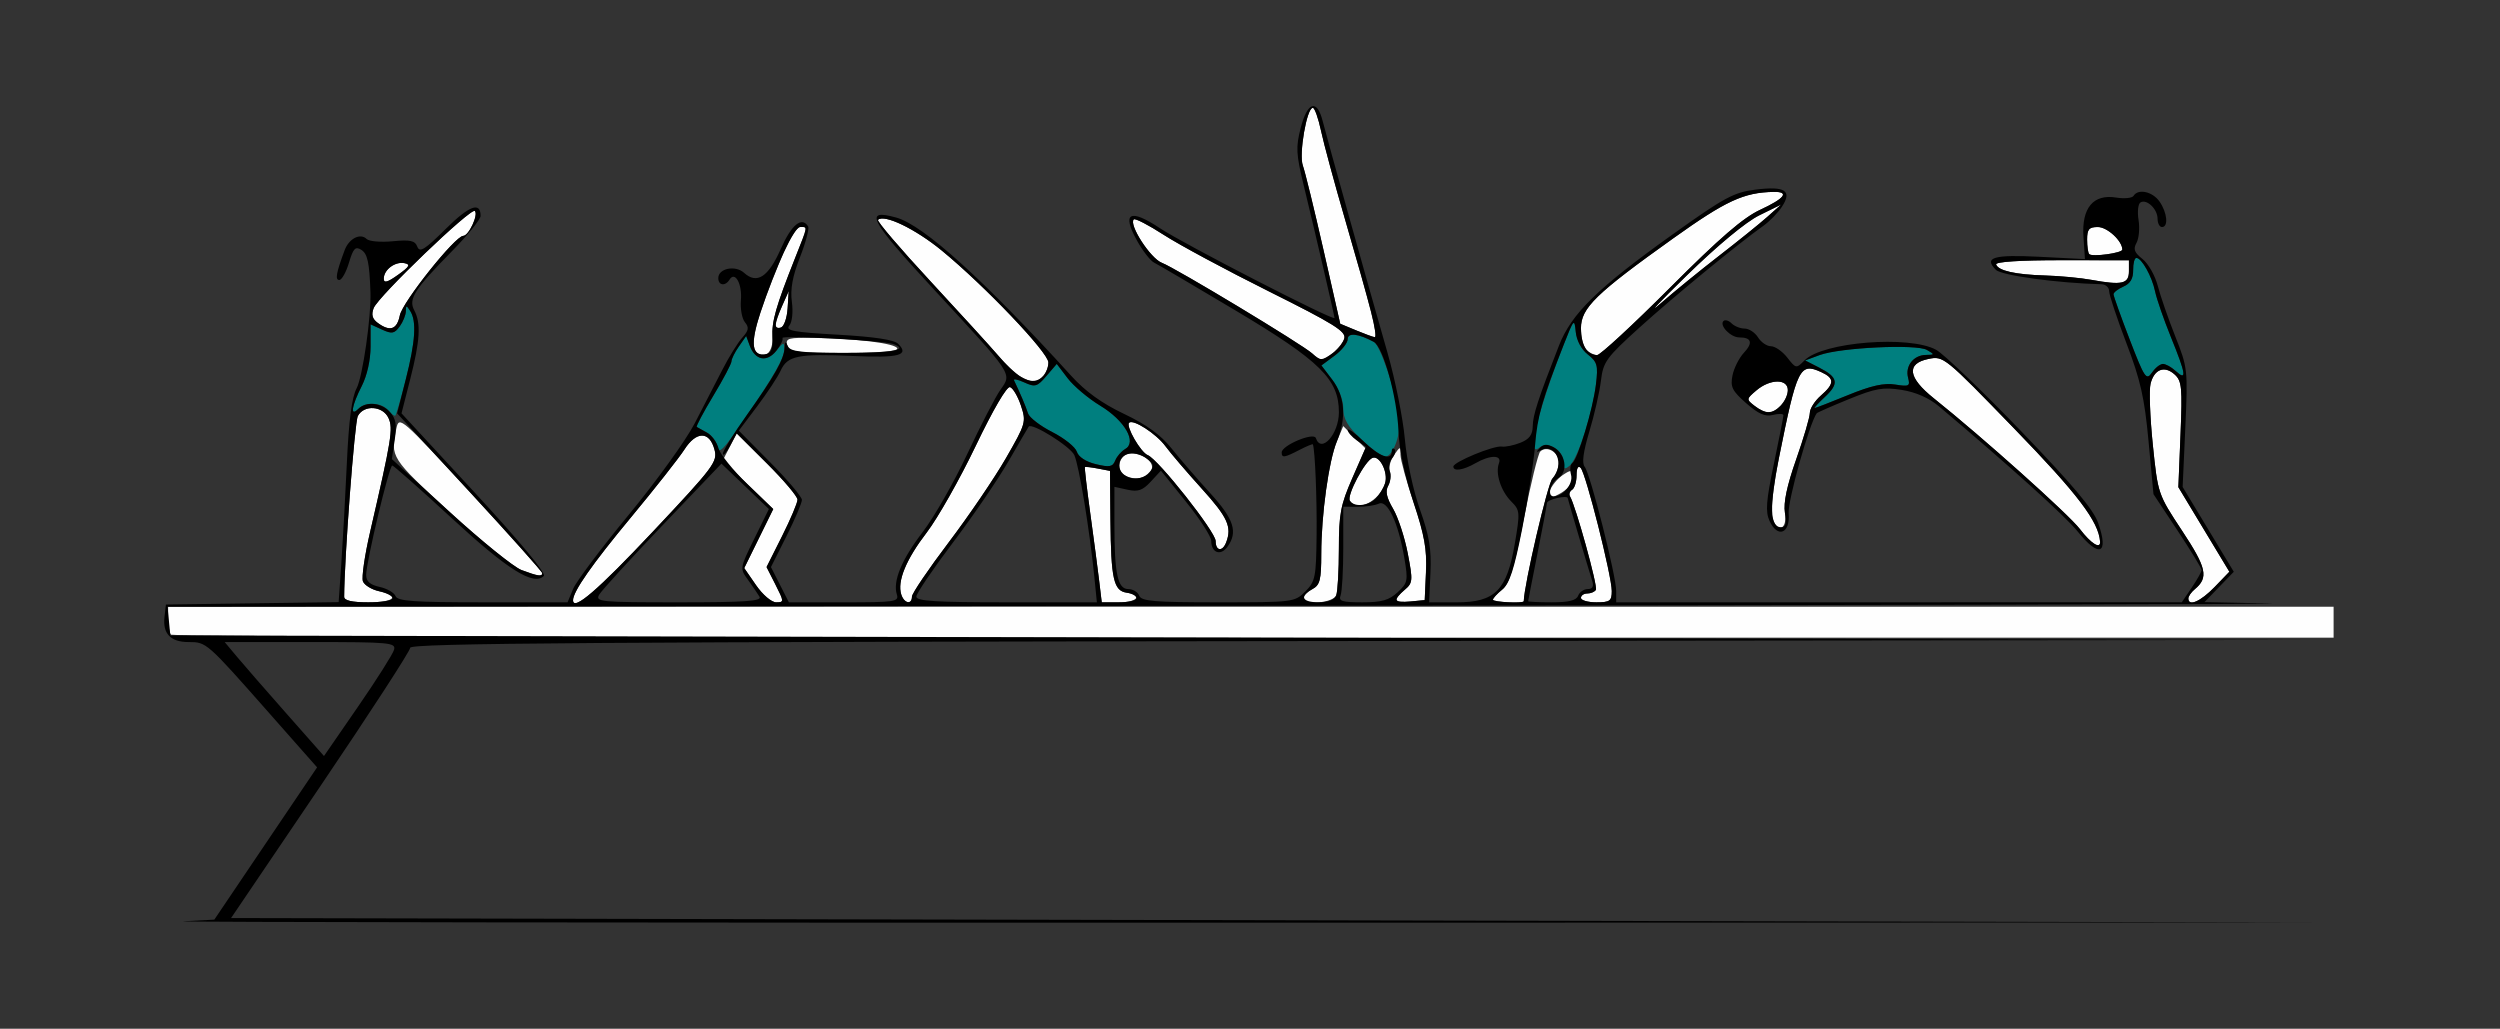 <?xml version="1.0" encoding="UTF-8" standalone="no"?>
<!-- Created with Inkscape (http://www.inkscape.org/) -->

<svg
   xmlns:dc="http://purl.org/dc/elements/1.1/"
   xmlns:cc="http://creativecommons.org/ns#"
   xmlns:rdf="http://www.w3.org/1999/02/22-rdf-syntax-ns#"
   xmlns:svg="http://www.w3.org/2000/svg"
   xmlns="http://www.w3.org/2000/svg"
   xmlns:sodipodi="http://sodipodi.sourceforge.net/DTD/sodipodi-0.dtd"
   xmlns:inkscape="http://www.inkscape.org/namespaces/inkscape"
   id="svg3336"
   version="1.1"
   inkscape:version="0.91 r13725"
   width="530.841"
   height="218.438"
   viewBox="0 0 530.841 218.438"
   sodipodi:docname="bb720303.svg">
  <rect x="0" y="0" width="530.841" height="218.438" fill="#333333" stroke="none"/>
  <defs
     id="defs3340" />
  <sodipodi:namedview
     pagecolor="#ffffff"
     bordercolor="#666666"
     borderopacity="1"
     objecttolerance="10"
     gridtolerance="10"
     guidetolerance="10"
     inkscape:pageopacity="0"
     inkscape:pageshadow="2"
     inkscape:window-width="1404"
     inkscape:window-height="796"
     id="namedview3338"
     showgrid="false"
     inkscape:zoom="1.1773768"
     inkscape:cx="164.65517"
     inkscape:cy="168.93274"
     inkscape:window-x="0"
     inkscape:window-y="0"
     inkscape:window-maximized="0"
     inkscape:current-layer="svg3336" />
  <g
     id="g3346"
     transform="translate(-0.754,-3.356)">
    <path
       style="fill:#fefefe"
       d="m 37.072,138.125 c -0.343,-0.344 -0.623,-1.82 -0.623,-3.281 l 0,-2.656 229.907,0 229.907,0 0,3.281 0,3.281 -229.283,0 c -126.106,0 -229.564,-0.281 -229.907,-0.625 z m 36.762,-8.047 c 0.014,-7.906 2.222,-37.116 2.902,-38.391 1.304,-2.444 5.33,-2.167 6.518,0.449 1.007,2.216 0.631,4.535 -3.919,24.196 -1.144,4.944 -1.827,9.65 -1.518,10.458 0.309,0.808 1.852,1.754 3.429,2.101 4.603,1.014 3.307,2.358 -2.273,2.358 -3.49,0 -5.14,-0.376 -5.138,-1.172 z m 48.596,0.722 c 0,-1.853 4.068,-7.671 12.283,-17.569 5.117,-6.165 10.229,-12.655 11.361,-14.422 2.533,-3.955 5.343,-3.948 6.394,0.018 0.681,2.569 -0.102,3.612 -13.02,17.344 -11.807,12.552 -17.018,17.031 -17.018,14.629 z m 38.864,-3.185 -2.511,-3.635 3.081,-6.268 3.081,-6.268 -5.359,-5.166 -5.359,-5.166 1.478,-2.867 1.478,-2.867 6.455,6.425 c 3.55,3.534 6.455,6.975 6.455,7.646 0,0.671 -1.479,4.166 -3.286,7.767 l -3.286,6.546 1.904,3.743 c 1.839,3.616 1.844,3.743 0.142,3.743 -0.99,0 -2.86,-1.591 -4.272,-3.635 z m 30.829,1.973 c -0.891,-2.816 1.002,-7.421 5.411,-13.17 2.321,-3.026 6.996,-11.292 10.388,-18.369 3.708,-7.737 6.619,-12.72 7.3,-12.496 0.623,0.205 1.664,1.975 2.315,3.934 1.146,3.451 1.047,3.797 -3.19,11.166 -2.405,4.182 -7.879,12.234 -12.164,17.892 -4.285,5.658 -7.791,10.832 -7.791,11.497 0,1.796 -1.663,1.464 -2.269,-0.453 z m 42.038,-2.791 c -0.293,-2.449 -1.139,-8.868 -1.881,-14.264 -0.742,-5.396 -1.264,-9.894 -1.16,-9.995 0.104,-0.101 1.345,0.039 2.758,0.311 l 2.57,0.495 0.093,10.438 c 0.112,12.504 0.675,15.022 3.45,15.425 3.496,0.507 2.281,2.044 -1.617,2.044 l -3.681,0 -0.532,-4.453 z m 43.409,3.549 c 0,-0.497 0.841,-1.356 1.869,-1.908 1.592,-0.854 1.869,-1.963 1.869,-7.465 0,-8.292 1.592,-19.767 3.318,-23.91 l 1.347,-3.235 2.351,2.358 2.351,2.358 -2.814,6.432 c -2.446,5.59 -2.814,7.537 -2.814,14.87 0,4.641 -0.255,9.105 -0.567,9.921 -0.622,1.625 -6.909,2.152 -6.909,0.578 z m 19.626,0.411 c 0,-0.337 0.825,-1.313 1.833,-2.169 1.719,-1.459 1.759,-1.943 0.639,-7.75 -0.657,-3.406 -2.06,-7.666 -3.119,-9.465 -1.39,-2.364 -1.676,-3.719 -1.028,-4.88 0.493,-0.884 0.651,-2.249 0.351,-3.033 -0.3,-0.784 0.085,-2.329 0.856,-3.433 1.377,-1.972 1.402,-1.974 1.402,-0.1 0,1.049 1.275,5.678 2.833,10.287 2.231,6.598 2.777,9.674 2.57,14.473 l -0.263,6.094 -3.037,0.294 c -1.671,0.162 -3.037,0.018 -3.037,-0.318 z m 20.561,-0.059 c 0,-0.304 0.881,-1.268 1.957,-2.143 1.526,-1.239 2.54,-4.552 4.6,-15.03 1.453,-7.392 3.026,-13.825 3.494,-14.294 1.348,-1.353 3.968,0.153 3.968,2.281 0,1.064 -0.635,2.639 -1.41,3.498 -1.002,1.111 -5.985,22.489 -6.061,26.006 -0.011,0.514 -6.547,0.196 -6.547,-0.318 z m 18.692,-0.385 c 0,-0.516 0.606,-0.938 1.347,-0.938 0.741,0 1.562,-0.349 1.825,-0.776 0.443,-0.719 -4.32,-17.921 -5.487,-19.814 -0.286,-0.464 -0.092,-1.108 0.431,-1.432 0.522,-0.324 0.95,-1.703 0.95,-3.065 0,-1.542 0.328,-2.14 0.871,-1.585 1.098,1.123 6.606,22.924 6.606,26.148 0,2.116 -0.385,2.399 -3.271,2.399 -1.799,0 -3.271,-0.422 -3.271,-0.938 z m 128.972,0.115 c 0,-0.452 0.615,-1.334 1.366,-1.96 2.966,-2.469 2.525,-4.506 -2.685,-12.394 -5.139,-7.781 -5.148,-7.808 -6.228,-18.309 -0.595,-5.784 -0.81,-11.603 -0.478,-12.931 0.774,-3.092 2.953,-3.924 5.122,-1.956 1.516,1.376 1.65,2.752 1.24,12.732 l -0.459,11.189 5.416,8.98 5.416,8.98 -3.136,3.246 c -2.979,3.083 -5.573,4.211 -5.573,2.423 z m -353.925,-6.027 c -1.645,-0.615 -8.479,-6.138 -15.187,-12.273 C 83.732,100.627 83.602,100.422 84.924,94.295 c 0.575,-2.665 0.983,-2.311 15.777,13.731 8.353,9.057 15.187,16.722 15.187,17.033 0,0.78 -0.913,0.643 -4.393,-0.659 z m 147.383,-6.16 c 0,-1.938 -12.212,-17.391 -14.413,-18.239 -1.492,-0.574 -4.703,-6.139 -3.967,-6.877 0.849,-0.852 5.765,2.32 7.73,4.987 1.082,1.468 4.551,5.526 7.71,9.016 5.501,6.079 6.428,8.118 5.176,11.389 -0.782,2.045 -2.236,1.865 -2.236,-0.277 z m 183.523,-2.536 c -2.352,-3.093 -20.757,-19.568 -31.035,-27.779 -5.501,-4.395 -5.903,-7.375 -1.127,-8.355 3.195,-0.656 3.393,-0.495 18.224,14.801 13.505,13.927 17.906,19.724 18.214,23.988 0.123,1.707 -1.929,0.433 -4.277,-2.655 z m -65.37,-2.685 c -0.316,-1.262 0.339,-6.851 1.455,-12.422 3.832,-19.132 4.414,-20.317 8.956,-18.24 2.884,1.318 2.87,2.451 -0.06,5.006 -1.285,1.121 -2.336,2.772 -2.336,3.669 0,0.897 -1.303,5.335 -2.896,9.861 -1.968,5.593 -2.735,9.222 -2.395,11.325 0.606,3.745 -1.81,4.455 -2.724,0.801 z m -89.656,-3.344 c -0.7,-1.136 3.273,-8.602 4.851,-9.116 1.537,-0.501 3.327,3.188 2.624,5.409 -1.223,3.866 -5.937,6.204 -7.475,3.707 z m 42.41,-2.029 c 0.418,-1.135 1.668,-2.667 2.777,-3.406 1.85,-1.233 2.017,-1.181 2.017,0.622 0,1.231 -1.037,2.503 -2.777,3.406 -2.715,1.409 -2.76,1.395 -2.017,-0.622 z m -90.391,-3.475 c -1.805,-1.147 -0.93,-4.285 1.27,-4.551 1.023,-0.124 2.658,0.39 3.634,1.143 3.197,2.465 -1.382,5.648 -4.904,3.409 z M 373.309,89.531 c -1.78,-1.381 -1.773,-1.442 0.392,-3.281 2.908,-2.471 6.672,-2.508 6.672,-0.066 0,2.036 -2.341,4.754 -4.094,4.754 -0.636,0 -1.973,-0.633 -2.971,-1.407 z m -155.922,-6.245 c -0.975,-0.568 -3.077,-2.558 -4.673,-4.423 -1.596,-1.865 -8.103,-9.002 -14.46,-15.86 -6.357,-6.858 -11.338,-12.69 -11.069,-12.96 1.29,-1.294 7.943,1.912 13.572,6.54 9.186,7.551 22.607,21.642 22.607,23.735 0,1.979 -1.677,4.075 -3.224,4.03 -0.54,-0.016 -1.779,-0.493 -2.753,-1.061 z m 62.019,-4.859 c -2.044,-1.883 -29.014,-18.148 -31.938,-19.262 -2.429,-0.925 -7.082,-8.115 -5.972,-9.228 0.278,-0.278 3.146,1.203 6.374,3.292 3.228,2.089 13.276,7.491 22.329,12.005 13.734,6.848 16.385,8.496 16.005,9.953 -0.412,1.579 -3.595,4.501 -4.903,4.501 -0.289,0 -1.142,-0.567 -1.895,-1.26 z M 161.403,78.157 c -1.554,-1.558 -0.158,-6.939 5.133,-19.798 1.599,-3.887 3.36,-6.797 4.112,-6.797 1.656,0 1.733,-0.474 -1.079,6.619 -4.083,10.299 -4.975,13.425 -4.793,16.784 0.171,3.143 -1.678,4.892 -3.374,3.191 z m 6.493,-1.517 c -0.381,-1.449 0.296,-1.629 5.789,-1.539 9.195,0.15 17.247,1.176 17.596,2.242 0.194,0.591 -3.987,0.938 -11.323,0.938 -10.289,0 -11.68,-0.189 -12.062,-1.641 z M 337.57,77.625 c -0.617,-0.619 -1.121,-2.674 -1.121,-4.568 0,-4.3 3.121,-7.34 19.626,-19.118 11.168,-7.969 14.938,-9.713 21.262,-9.836 3.467,-0.067 2.399,1.377 -2.8,3.783 -3.635,1.683 -8.596,5.967 -19.181,16.567 C 347.502,72.316 340.54,78.75 339.884,78.75 c -0.656,0 -1.697,-0.506 -2.314,-1.125 z M 288.696,73.503 285.336,72.103 281.78,56.442 C 279.825,47.829 277.852,39.765 277.396,38.522 276.519,36.128 278.221,26.25 279.511,26.25 c 0.39,0 1.179,2.215 1.755,4.922 0.576,2.707 2.893,11.25 5.151,18.984 5.381,18.438 6.999,24.854 6.252,24.795 -0.337,-0.027 -2.124,-0.678 -3.972,-1.449 z M 80.972,71.931 c -1.168,-0.857 -1.417,-1.747 -0.88,-3.15 0.946,-2.47 20.695,-21.428 21.491,-20.63 0.795,0.797 -1.302,5.287 -2.47,5.287 -1.701,0 -12.893,14.037 -13.46,16.882 -0.6,3.011 -2.078,3.52 -4.681,1.611 z m 84.449,0.443 c 0,-0.499 0.631,-2.328 1.403,-4.062 l 1.403,-3.155 -0.235,3.678 c -0.129,2.023 -0.761,3.851 -1.403,4.063 -0.643,0.212 -1.168,-0.024 -1.168,-0.523 z M 358.879,61.877 c 6.541,-6.386 12.577,-11.394 15.421,-12.795 l 4.673,-2.302 -2.951,2.626 c -1.623,1.444 -6.224,5.157 -10.225,8.251 -4.001,3.094 -9.613,7.67 -12.47,10.169 -2.857,2.499 -0.359,-0.178 5.552,-5.949 z M 82.243,62.522 c 0,-1.887 2.385,-3.678 4.384,-3.292 1.355,0.262 1.098,0.731 -1.357,2.485 -2.269,1.621 -3.027,1.823 -3.027,0.807 z m 362.617,0.259 c -2.313,-0.422 -6.729,-0.84 -9.813,-0.93 -6.342,-0.184 -10,-1.006 -10.444,-2.346 -0.187,-0.564 5.128,-0.907 13.949,-0.899 l 14.252,0.012 0,2.331 c 0,2.685 -1.441,3.017 -7.944,1.831 z m -0.496,-5.466 c -0.241,-0.242 -0.439,-1.635 -0.439,-3.096 0,-2.192 0.399,-2.656 2.283,-2.656 2.002,0 5.193,2.946 5.193,4.794 0,0.735 -6.393,1.606 -7.038,0.959 z"
       id="path3354"
       inkscape:connector-curvature="0" />
    <path
       style="fill:#007f7f"
       d="m 233.447,101.92 c -2.126,-0.514 -3.69,-1.54 -4.041,-2.649 -0.315,-0.995 -2.664,-2.873 -5.22,-4.172 -2.556,-1.299 -4.872,-3.084 -5.147,-3.965 -0.427,-1.369 -1.696,-4.365 -2.971,-7.011 -0.191,-0.397 0.791,-0.201 2.183,0.435 2.298,1.05 2.731,0.923 4.711,-1.386 l 2.18,-2.543 2.315,3.045 c 1.274,1.675 4.392,4.301 6.931,5.835 5.216,3.154 7.85,7.759 5.267,9.209 -0.801,0.449 -1.744,1.543 -2.097,2.429 -0.536,1.347 -1.211,1.474 -4.11,0.773 z m 99.263,-0.522 c 0,-2.515 -3.34,-4.459 -5.117,-2.979 -2.766,2.303 -0.411,-7.576 5.248,-22.012 2.096,-5.346 2.22,-5.475 2.496,-2.601 0.177,1.841 1.181,3.727 2.566,4.819 2.023,1.597 2.215,2.299 1.728,6.351 -0.728,6.065 -3.89,15.855 -5.573,17.256 -1.103,0.918 -1.349,0.766 -1.349,-0.834 z M 153.1,98.283 c -0.163,-1.099 -1.138,-2.463 -2.166,-3.031 -1.028,-0.568 -2.031,-1.125 -2.228,-1.237 -0.198,-0.112 1.38,-3.091 3.505,-6.619 2.125,-3.528 3.864,-6.823 3.864,-7.322 0,-0.499 0.702,-1.912 1.56,-3.14 l 1.56,-2.234 0.754,2.046 c 1.148,3.113 3.612,3.604 5.618,1.119 1.538,-1.906 1.722,-1.948 1.708,-0.391 -0.018,1.979 -2.08,5.57 -9.034,15.73 -3.835,5.603 -4.905,6.661 -5.14,5.079 z m 136.735,-1.611 c -2.948,-2.785 -3.854,-4.342 -3.854,-6.625 0,-1.734 -0.973,-4.264 -2.322,-6.038 l -2.322,-3.053 2.789,-2.068 c 1.534,-1.138 2.789,-2.717 2.789,-3.51 0,-1.445 2.238,-1.213 5.549,0.575 1.326,0.716 4.42,9.749 5.381,15.71 0.561,3.482 -1.222,8.651 -2.984,8.651 -0.645,0 -2.907,-1.638 -5.027,-3.641 z M 83.196,90.491 c -1.414,-1.709 -4.812,-1.871 -6.374,-0.304 -1.783,1.788 -1.412,-0.628 0.748,-4.875 1.134,-2.23 1.869,-5.525 1.869,-8.38 l 0,-4.705 2.439,1.115 c 2.094,0.957 2.623,0.862 3.738,-0.668 0.715,-0.98 1.306,-2.44 1.314,-3.244 0.013,-1.286 0.123,-1.292 0.92,-0.055 1.393,2.162 1.113,6.5 -0.937,14.54 -1.029,4.037 -2.021,7.489 -2.203,7.673 -0.183,0.183 -0.864,-0.31 -1.514,-1.096 z M 388.252,87.635 c 3.056,-2.841 2.802,-4.167 -1.19,-6.204 l -3.014,-1.538 3.069,-1.137 c 4.32,-1.601 20.589,-2.379 22.8,-1.091 1.68,0.979 1.67,1.029 -0.224,1.057 -2.626,0.038 -4.435,2.342 -3.787,4.824 0.473,1.816 0.231,1.946 -2.727,1.465 -2.349,-0.382 -5.111,0.234 -9.989,2.227 -3.708,1.516 -6.908,2.757 -7.112,2.759 -0.204,0.002 0.775,-1.061 2.174,-2.362 z m 64.708,-12.195 c -1.885,-4.897 -3.428,-9.219 -3.428,-9.606 0,-0.386 0.946,-1.118 2.103,-1.627 1.465,-0.645 2.092,-1.708 2.066,-3.504 -0.02,-1.418 0.285,-2.578 0.679,-2.578 1.123,0 3.319,3.927 3.98,7.117 0.33,1.594 1.844,5.962 3.363,9.707 3.203,7.895 3.419,9.376 1.053,7.228 -2.241,-2.035 -3.509,-1.958 -5.091,0.308 -1.199,1.718 -1.559,1.181 -4.726,-7.044 z"
       id="path3350"
       inkscape:connector-curvature="0" />
    <path
       style="fill:#000000"
       d="M 39.72,198.971 46.262,198.627 57.172,182.46 68.082,166.294 57.789,154.631 C 44.62,139.709 44.595,139.688 40.808,139.688 c -3.834,0 -5.535,-1.769 -5.128,-5.334 l 0.301,-2.635 18.339,-0.254 18.339,-0.254 0.568,-8.184 c 0.313,-4.501 0.841,-14.09 1.174,-21.309 0.424,-9.192 1.049,-13.968 2.087,-15.938 1.268,-2.407 3.114,-15.257 2.93,-20.391 -0.227,-6.323 -0.627,-8.158 -1.955,-8.99 -1.249,-0.782 -1.698,-0.311 -2.608,2.733 -0.604,2.023 -1.531,3.679 -2.059,3.679 -0.929,0 -0.653,-1.529 1.146,-6.352 0.921,-2.469 3.34,-3.687 4.67,-2.352 0.504,0.506 2.992,0.72 5.529,0.475 3.748,-0.361 4.727,-0.145 5.224,1.156 0.503,1.316 1.571,0.649 5.998,-3.745 5.023,-4.986 7.44,-5.891 7.44,-2.784 0,0.708 -2.729,4.066 -6.065,7.462 -8.022,8.166 -9.302,10.174 -8.02,12.577 1.454,2.725 1.24,6.389 -0.854,14.599 l -1.855,7.275 15.547,16.828 c 9.591,10.382 15.214,17.162 14.677,17.7 -2.155,2.162 -7.665,-1.289 -19.505,-12.216 -6.682,-6.167 -12.39,-11.221 -12.683,-11.231 -0.644,-0.022 -5.541,20.506 -5.541,23.227 0,1.379 0.807,2.096 2.867,2.55 1.577,0.347 3.094,1.225 3.371,1.95 0.409,1.069 3.904,1.318 18.515,1.318 l 18.011,0 1.175,-2.846 c 0.646,-1.566 5.949,-8.632 11.784,-15.703 5.835,-7.071 12.143,-15.81 14.019,-19.419 1.876,-3.609 4.535,-8.761 5.91,-11.449 1.375,-2.688 3.268,-5.738 4.207,-6.779 1.37,-1.519 1.483,-2.165 0.568,-3.27 -0.627,-0.757 -1.011,-2.865 -0.855,-4.684 0.297,-3.458 -1.254,-6.259 -2.419,-4.369 -0.899,1.46 -2.387,1.258 -2.387,-0.324 0,-2.065 3.62,-2.805 5.475,-1.121 2.738,2.486 5.159,0.905 7.802,-5.094 2.266,-5.142 4.459,-6.938 5.805,-4.753 0.276,0.448 -0.503,3.384 -1.73,6.525 -1.597,4.087 -2.088,6.787 -1.726,9.49 0.292,2.187 0.061,4.315 -0.549,5.053 -0.875,1.058 0.895,1.385 10.392,1.922 7.675,0.434 11.868,1.068 12.726,1.926 2.437,2.437 0.24,3.031 -9.58,2.593 -11.674,-0.521 -13.93,-0.066 -15.366,3.096 -0.6,1.32 -2.844,4.731 -4.988,7.579 l -3.897,5.178 6.697,6.763 c 3.683,3.719 6.697,7.291 6.697,7.936 0,0.645 -1.479,4.119 -3.286,7.72 l -3.286,6.546 1.904,3.743 1.903,3.743 11.726,0 c 10.8,0 11.685,-0.131 11.2,-1.662 -0.897,-2.834 1.011,-7.434 5.524,-13.317 2.383,-3.106 6.63,-10.552 9.437,-16.546 2.808,-5.994 5.976,-12.125 7.041,-13.625 2.472,-3.483 2.818,-2.962 -14.115,-21.259 -13.767,-14.876 -14.997,-17.224 -8.009,-15.288 5.775,1.599 18.628,13.228 37.153,33.61 3.024,3.327 6.509,5.838 11.215,8.078 4.808,2.289 7.791,4.458 10.085,7.333 1.792,2.245 5.472,6.504 8.178,9.465 5.092,5.571 5.963,8.297 3.66,11.457 -1.433,1.965 -3.413,1.224 -3.413,-1.278 0,-0.92 -2.405,-4.654 -5.344,-8.299 l -5.344,-6.626 -2.153,2.33 c -1.725,1.867 -2.706,2.208 -4.936,1.717 l -2.784,-0.613 0,7.926 c 0,10.561 0.69,13.785 2.95,13.785 0.98,0 2.024,0.633 2.32,1.406 0.45,1.175 3.201,1.406 16.751,1.406 15.969,0 16.247,-0.035 18.508,-2.302 2.123,-2.129 2.303,-3.027 2.401,-11.953 0.086,-7.792 -0.327,-17.93 -0.785,-19.284 -0.048,-0.142 -1.328,0.385 -2.845,1.172 -3.217,1.669 -3.785,1.749 -3.785,0.537 0,-1.5 6.821,-4.361 7.258,-3.045 1.121,3.373 4.891,-0.849 4.891,-5.476 0,-6.988 -3.955,-10.888 -21.873,-21.573 -8.788,-5.24 -16.608,-9.837 -17.379,-10.215 -0.771,-0.378 -2.398,-2.475 -3.616,-4.662 -3.308,-5.938 -1.521,-6.896 4.895,-2.622 5.008,3.335 37.039,19.804 37.039,19.043 0,-0.481 -4.074,-18.022 -6.552,-28.213 -1.607,-6.608 -1.68,-8.057 -0.612,-12.188 1.43,-5.531 3.455,-6.143 4.654,-1.406 0.996,3.935 9.626,34.777 13.771,49.219 1.628,5.672 3.282,13.898 3.675,18.281 0.409,4.557 1.786,10.979 3.217,15 1.971,5.54 2.443,8.374 2.222,13.361 l -0.28,6.33 5.873,-0.002 c 8.122,-0.003 10.624,-2.527 12.311,-12.42 1.149,-6.737 1.116,-7.129 -0.757,-9.008 -2.201,-2.208 -3.414,-5.984 -2.603,-8.104 0.692,-1.809 -1.857,-1.81 -5.01,-0.002 -2.575,1.476 -4.675,1.793 -4.669,0.703 0.005,-0.97 8.551,-4.501 10.277,-4.246 0.771,0.114 2.558,-0.253 3.972,-0.817 1.878,-0.748 2.578,-1.688 2.601,-3.489 0.029,-2.373 1.135,-5.774 5.566,-17.118 2.665,-6.822 8.195,-12.235 24.118,-23.61 11.036,-7.883 13.007,-8.948 17.63,-9.528 6.277,-0.787 7.836,0.22 5.612,3.626 -0.84,1.286 -2.601,3.1 -3.914,4.033 -5.431,3.856 -19.171,15.137 -26.332,21.621 -7.093,6.422 -7.704,7.265 -8.199,11.319 -0.294,2.409 -1.398,7.251 -2.454,10.761 -1.31,4.357 -1.622,6.74 -0.983,7.512 1.179,1.424 6.683,23.14 6.683,26.365 l 0,2.399 60.047,-0.007 60.047,-0.007 2.103,-3.098 c 1.157,-1.704 2.103,-3.393 2.103,-3.753 0,-0.36 -2.299,-4.131 -5.109,-8.379 l -5.109,-7.725 -1.048,-11.25 c -0.861,-9.241 -1.701,-12.96 -4.704,-20.828 -2.011,-5.268 -3.656,-10.225 -3.656,-11.016 0,-0.79 -0.736,-1.455 -1.636,-1.478 -9.278,-0.232 -21.222,-1.862 -22.416,-3.059 -2.639,-2.647 -0.525,-3.275 9.325,-2.771 l 9.586,0.491 -0.318,-4.725 c -0.413,-6.139 2.082,-9.136 6.948,-8.343 1.732,0.282 3.392,0.118 3.688,-0.363 0.976,-1.584 4.034,-0.915 5.516,1.208 1.64,2.348 1.935,5.416 0.52,5.416 -0.514,0 -0.935,-0.792 -0.935,-1.76 0,-2.067 -2.32,-4.275 -3.636,-3.46 -0.503,0.312 -0.684,1.988 -0.403,3.725 0.281,1.737 0.087,3.918 -0.431,4.847 -0.742,1.331 -0.472,2.059 1.274,3.437 1.219,0.962 2.675,3.519 3.235,5.683 0.56,2.164 2.234,6.998 3.719,10.743 2.643,6.664 2.688,7.076 2.133,19.391 l -0.567,12.582 5.431,9.004 5.431,9.004 -3.111,3.22 -3.111,3.22 13.943,0.287 c 7.669,0.158 -89.646,0.381 -216.256,0.495 l -230.199,0.207 0.293,3.047 0.293,3.047 229.907,0.472 229.907,0.472 -204.439,0.232 c -165.808,0.188 -204.439,0.459 -204.439,1.437 0,0.663 -8.558,13.846 -19.018,29.297 l -19.018,28.092 223.457,0.472 223.457,0.472 -231.776,0.045 c -127.477,0.025 -228.832,-0.11 -225.234,-0.299 z m 44.705,-57.643 c 0.415,-1.522 -0.872,-1.641 -17.758,-1.641 l -18.205,0 2.638,3.154 c 1.451,1.734 6.195,7.18 10.542,12.1 l 7.904,8.947 7.215,-10.46 c 3.968,-5.753 7.417,-11.198 7.663,-12.1 z m -0.312,-10.941 c 0,-0.475 -1.29,-1.147 -2.867,-1.495 -1.577,-0.347 -3.12,-1.293 -3.429,-2.101 -0.309,-0.808 0.374,-5.515 1.518,-10.458 4.55,-19.661 4.926,-21.98 3.919,-24.196 -1.188,-2.616 -5.214,-2.893 -6.518,-0.449 -0.68,1.275 -2.888,30.485 -2.902,38.391 -0.001,0.796 1.648,1.172 5.138,1.172 2.827,0 5.14,-0.388 5.14,-0.863 z m 55.336,-14.217 c 12.917,-13.732 13.7,-14.775 13.02,-17.344 -1.051,-3.965 -3.862,-3.973 -6.394,-0.018 -1.132,1.767 -6.244,8.257 -11.361,14.422 -8.215,9.897 -12.283,15.716 -12.283,17.569 0,2.402 5.211,-2.078 17.018,-14.629 z m 22.583,13.908 c -0.383,-0.645 -1.488,-2.264 -2.457,-3.6 -1.754,-2.419 -1.749,-2.451 1.339,-8.733 l 3.1,-6.305 -5.036,-4.819 -5.036,-4.819 -12.495,13.084 c -6.872,7.196 -12.926,13.822 -13.452,14.724 -0.897,1.539 0.151,1.641 16.888,1.641 14.024,0 17.696,-0.251 17.149,-1.172 z m 3.393,-2.571 -1.904,-3.743 3.286,-6.546 c 1.808,-3.6 3.286,-7.095 3.286,-7.767 0,-0.671 -2.903,-4.11 -6.451,-7.641 l -6.451,-6.421 -1.456,2.696 c -0.801,1.483 -1.473,2.213 -1.493,1.623 -0.021,-0.59 2.284,-4.319 5.122,-8.287 5.851,-8.181 7.896,-11.831 7.99,-14.265 0.053,-1.361 0.189,-1.415 0.701,-0.281 0.514,1.137 2.824,1.41 12.084,1.423 10.177,0.015 13.793,-0.652 10.28,-1.896 -2.06,-0.73 -23.914,-1.915 -23.52,-1.276 0.209,0.339 -0.394,1.574 -1.339,2.745 -2.001,2.479 -4.466,1.985 -5.613,-1.125 l -0.754,-2.046 -1.56,2.234 c -0.858,1.228 -1.56,2.642 -1.56,3.14 0,0.499 -1.739,3.794 -3.864,7.322 -2.125,3.528 -3.702,6.507 -3.505,6.619 0.198,0.112 1.179,0.658 2.18,1.213 1.002,0.555 2.096,2.042 2.433,3.304 0.337,1.262 3.09,4.684 6.119,7.604 l 5.507,5.309 -3.081,6.268 -3.081,6.268 2.511,3.635 c 1.412,2.044 3.282,3.635 4.272,3.635 1.701,0 1.696,-0.127 -0.142,-3.743 z m 28.968,2.533 c 0,-0.665 3.506,-5.839 7.791,-11.497 4.285,-5.658 9.759,-13.71 12.164,-17.892 4.237,-7.368 4.336,-7.715 3.19,-11.166 -0.65,-1.959 -1.692,-3.729 -2.315,-3.934 -0.681,-0.224 -3.592,4.759 -7.3,12.496 -3.392,7.077 -8.067,15.344 -10.388,18.369 -4.41,5.749 -6.302,10.355 -5.411,13.17 0.607,1.917 2.269,2.249 2.269,0.453 z m 38.728,-4.181 c -1.003,-10.008 -3.246,-23.653 -4.252,-25.868 -0.834,-1.836 -8.995,-6.934 -9.686,-6.05 -0.119,0.152 -2.038,3.441 -4.263,7.309 -2.226,3.867 -7.545,11.655 -11.82,17.306 -4.275,5.651 -7.773,10.819 -7.773,11.484 0,0.948 4.14,1.209 19.167,1.209 l 19.167,0 -0.54,-5.391 z m 8.935,4.518 c 0,-0.48 -0.929,-1.007 -2.064,-1.172 -2.775,-0.403 -3.338,-2.92 -3.45,-15.425 l -0.093,-10.438 -2.57,-0.495 c -1.414,-0.272 -2.655,-0.412 -2.758,-0.311 -0.104,0.101 0.419,4.599 1.16,9.995 0.742,5.396 1.588,11.815 1.881,14.264 l 0.532,4.453 3.681,0 c 2.025,0 3.681,-0.393 3.681,-0.872 z m 42.423,-0.611 c 0.312,-0.816 0.567,-5.28 0.567,-9.921 0,-7.375 0.363,-9.267 2.878,-15.017 l 2.878,-6.579 -1.944,-1.366 c -1.069,-0.751 -1.944,-1.756 -1.944,-2.234 0,-0.477 1.508,0.601 3.351,2.397 3.355,3.269 5.995,4.224 5.995,2.171 0,-0.602 0.27,-0.823 0.6,-0.491 0.33,0.331 0.113,1.192 -0.483,1.912 -0.596,0.721 -0.831,1.971 -0.522,2.778 0.309,0.807 0.158,2.191 -0.335,3.075 -0.648,1.161 -0.362,2.516 1.028,4.88 1.059,1.8 2.462,6.059 3.119,9.465 1.12,5.807 1.08,6.29 -0.639,7.75 -2.591,2.2 -2.288,2.825 1.204,2.487 l 3.037,-0.294 0.281,-5.95 c 0.221,-4.692 -0.341,-7.823 -2.661,-14.807 -1.853,-5.578 -3.035,-11.185 -3.195,-15.144 -0.289,-7.182 -3.238,-17.852 -5.231,-18.928 -3.311,-1.787 -5.549,-2.019 -5.549,-0.575 0,0.793 -1.255,2.372 -2.789,3.51 l -2.789,2.068 2.322,3.053 c 2.676,3.519 3.018,8.128 0.971,13.045 -1.729,4.151 -3.322,15.62 -3.322,23.918 0,5.502 -0.278,6.611 -1.869,7.465 -2.837,1.523 -2.24,2.812 1.302,2.812 2.029,0 3.375,-0.534 3.738,-1.483 z m 13.046,-0.651 c 2.149,-1.998 2.24,-2.46 1.421,-7.266 -1.277,-7.5 -3.579,-12.41 -5.415,-11.55 -0.812,0.38 -2.843,0.682 -4.513,0.672 l -3.037,-0.019 0,8.666 c 0,4.766 -0.255,9.333 -0.567,10.148 -0.475,1.243 0.274,1.483 4.625,1.483 4.106,0 5.672,-0.446 7.487,-2.134 z m 26.778,1.899 c 0.076,-3.517 5.059,-24.895 6.061,-26.006 2.785,-3.087 0.679,-7.838 -2.646,-5.968 -0.814,0.458 -0.818,0.32 -0.016,-0.553 0.783,-0.852 1.562,-0.897 2.923,-0.166 2.587,1.389 3.165,5.197 0.995,6.557 -1.706,1.069 -2.401,3.871 -0.959,3.871 2.025,0 4.176,-2.655 3.683,-4.546 -0.289,-1.108 -0.177,-2.23 0.249,-2.494 1.157,-0.718 4.413,-11.531 5.038,-16.734 0.487,-4.052 0.296,-4.754 -1.728,-6.351 -1.385,-1.093 -2.389,-2.978 -2.566,-4.819 -0.277,-2.874 -0.4,-2.745 -2.496,2.601 -4.7,11.99 -5.62,15.219 -6.141,21.562 -0.296,3.609 -1.534,11.598 -2.75,17.752 -1.694,8.574 -2.676,11.567 -4.202,12.807 -1.095,0.89 -1.991,1.866 -1.991,2.17 0,0.515 6.536,0.833 6.547,0.318 z m 11.548,-1.172 c 0.296,-0.773 1.21,-1.406 2.032,-1.406 0.996,0 1.323,-0.547 0.98,-1.641 -1.038,-3.31 -5.219,-17.446 -5.219,-17.644 0,-0.739 -4.373,0.254 -4.419,1.004 -0.032,0.516 -0.942,5.367 -2.022,10.781 -1.081,5.414 -1.966,9.949 -1.968,10.078 -0.002,0.129 2.265,0.234 5.037,0.234 3.618,0 5.192,-0.397 5.578,-1.406 z m 7.139,-0.992 c 0,-3.224 -5.508,-25.025 -6.606,-26.148 -0.542,-0.555 -0.871,0.043 -0.871,1.585 0,1.362 -0.427,2.741 -0.95,3.065 -0.522,0.324 -0.716,0.968 -0.431,1.432 1.166,1.893 5.93,19.095 5.487,19.814 -0.263,0.427 -1.084,0.776 -1.825,0.776 -0.741,0 -1.347,0.422 -1.347,0.938 0,0.516 1.472,0.938 3.271,0.938 2.886,0 3.271,-0.282 3.271,-2.399 z m 128.003,-0.847 3.136,-3.246 -5.416,-8.98 -5.416,-8.98 0.459,-11.189 c 0.41,-9.979 0.276,-11.355 -1.24,-12.732 -2.168,-1.968 -4.348,-1.136 -5.122,1.956 -0.332,1.328 -0.117,7.147 0.478,12.931 1.08,10.5 1.089,10.528 6.228,18.309 5.21,7.888 5.651,9.925 2.685,12.394 -0.751,0.625 -1.366,1.507 -1.366,1.96 0,1.788 2.594,0.66 5.573,-2.423 z m -355.106,-2.954 c 0,-0.316 -6.933,-8.079 -15.406,-17.25 L 85.076,91.125 86.93,83.85 C 88.965,75.871 89.24,71.532 87.85,69.375 87.053,68.138 86.943,68.144 86.93,69.43 c -0.008,0.804 -0.599,2.264 -1.314,3.244 -1.116,1.53 -1.645,1.625 -3.738,0.668 l -2.439,-1.115 0,4.705 c 0,2.855 -0.735,6.15 -1.869,8.38 -2.16,4.247 -2.53,6.663 -0.748,4.875 1.675,-1.68 4.919,-1.359 6.747,0.667 1.255,1.392 1.48,2.706 1.004,5.887 l -0.612,4.096 12.271,11.222 c 6.749,6.172 13.617,11.726 15.262,12.341 3.489,1.305 4.393,1.439 4.393,0.65 z m 145.227,-6.533 c 1.251,-3.271 0.325,-5.31 -5.176,-11.389 -3.159,-3.491 -6.629,-7.548 -7.71,-9.016 -1.965,-2.667 -6.881,-5.839 -7.73,-4.987 -0.735,0.737 2.476,6.302 3.967,6.877 2.201,0.847 14.413,16.301 14.413,18.239 0,2.142 1.454,2.322 2.236,0.277 z m 31.748,-9.304 c 0.774,-0.776 1.669,-2.237 1.988,-3.246 0.703,-2.221 -1.087,-5.91 -2.624,-5.409 -1.578,0.514 -5.551,7.98 -4.851,9.116 0.866,1.406 3.878,1.153 5.487,-0.462 z m -47.979,-5.649 c 0.982,-1.187 0.88,-1.672 -0.587,-2.803 -2.343,-1.806 -5.409,-1.361 -5.829,0.845 -0.602,3.164 4.204,4.63 6.415,1.958 z m -5.23,-4.847 c 2.583,-1.45 -0.051,-6.055 -5.267,-9.209 -2.538,-1.535 -5.657,-4.16 -6.931,-5.835 l -2.315,-3.045 -2.18,2.543 c -1.98,2.309 -2.413,2.436 -4.711,1.386 -1.392,-0.636 -2.374,-0.832 -2.183,-0.435 1.275,2.646 2.545,5.642 2.971,7.011 0.275,0.881 2.591,2.666 5.147,3.965 2.556,1.299 4.905,3.177 5.22,4.172 0.351,1.109 1.915,2.135 4.041,2.649 2.898,0.701 3.574,0.574 4.11,-0.773 0.353,-0.887 1.296,-1.98 2.097,-2.429 z M 222.243,83.25 c 0.617,-0.619 1.121,-1.939 1.121,-2.933 0,-2.093 -13.421,-16.183 -22.607,-23.735 -5.629,-4.627 -12.283,-7.834 -13.572,-6.54 -0.269,0.27 4.712,6.102 11.069,12.96 6.357,6.858 12.864,13.995 14.46,15.86 4.45,5.202 7.374,6.549 9.529,4.388 z m 237.783,-2.625 c 0.573,0 1.811,0.698 2.751,1.552 2.366,2.148 2.15,0.667 -1.053,-7.228 -1.519,-3.745 -3.032,-8.113 -3.363,-9.707 -0.661,-3.19 -2.858,-7.117 -3.98,-7.117 -0.394,0 -0.7,1.16 -0.679,2.578 0.026,1.796 -0.601,2.859 -2.066,3.504 -1.157,0.509 -2.103,1.241 -2.103,1.627 0,0.386 1.542,4.709 3.428,9.606 3.167,8.225 3.527,8.762 4.726,7.044 0.714,-1.023 1.767,-1.859 2.34,-1.859 z M 283.788,78.31 c 1.078,-0.758 2.165,-2.163 2.416,-3.124 0.38,-1.457 -2.271,-3.105 -16.005,-9.953 -9.053,-4.514 -19.101,-9.916 -22.329,-12.005 -3.228,-2.089 -6.096,-3.57 -6.374,-3.292 -1.11,1.113 3.543,8.303 5.972,9.228 2.924,1.114 29.894,17.38 31.938,19.262 1.714,1.579 1.978,1.571 4.382,-0.117 z M 164.777,74.966 c -0.183,-3.36 0.71,-6.485 4.793,-16.784 2.812,-7.093 2.735,-6.619 1.079,-6.619 -1.267,0 -5.19,8.439 -8.405,18.08 -2.267,6.8 -1.88,9.525 1.262,8.872 1.015,-0.211 1.395,-1.271 1.271,-3.548 z M 355.355,64.453 c 10.586,-10.599 15.546,-14.884 19.181,-16.567 5.199,-2.407 6.267,-3.851 2.8,-3.783 -6.323,0.123 -10.094,1.867 -21.262,9.836 C 339.57,65.716 336.449,68.757 336.449,73.057 c 0,3.521 1.311,5.693 3.436,5.693 0.656,0 7.618,-6.434 15.471,-14.297 z m -63.455,5.156 c -0.759,-2.965 -3.227,-11.719 -5.484,-19.453 -2.257,-7.734 -4.575,-16.277 -5.151,-18.984 C 280.69,28.465 279.9,26.25 279.511,26.25 c -1.29,0 -2.992,9.878 -2.114,12.272 0.455,1.243 2.428,9.306 4.384,17.92 l 3.556,15.661 3.36,1.4 c 1.848,0.77 3.636,1.422 3.972,1.449 0.337,0.027 -0.008,-2.377 -0.768,-5.342 z M 85.653,70.32 C 86.22,67.474 97.412,53.438 99.113,53.438 c 1.167,0 3.265,-4.49 2.47,-5.287 -0.796,-0.798 -20.545,18.159 -21.491,20.63 -0.537,1.403 -0.289,2.293 0.88,3.15 2.603,1.909 4.081,1.401 4.681,-1.611 z m 82.339,-1.486 0.235,-3.678 -1.403,3.155 c -1.709,3.843 -1.773,5.092 -0.235,4.586 0.643,-0.212 1.274,-2.04 1.403,-4.063 z M 365.796,57.656 c 4.001,-3.094 8.603,-6.807 10.225,-8.251 l 2.951,-2.626 -4.673,2.302 c -2.844,1.401 -8.88,6.409 -15.421,12.795 -5.911,5.771 -8.41,8.448 -5.552,5.949 2.857,-2.499 8.469,-7.076 12.47,-10.169 z M 86.627,59.23 c -1.999,-0.386 -4.384,1.405 -4.384,3.292 0,1.016 0.758,0.814 3.027,-0.807 2.455,-1.754 2.712,-2.223 1.357,-2.485 z m 366.177,1.72 0,-2.331 -14.252,-0.012 c -8.822,-0.008 -14.137,0.335 -13.949,0.899 0.445,1.34 4.102,2.161 10.444,2.346 3.084,0.09 7.5,0.508 9.813,0.93 6.503,1.186 7.944,0.854 7.944,-1.831 z m -1.402,-4.594 c 0,-1.848 -3.191,-4.794 -5.193,-4.794 -1.884,0 -2.283,0.464 -2.283,2.656 0,1.461 0.197,2.854 0.439,3.096 0.645,0.647 7.038,-0.224 7.038,-0.959 z m -9.508,59.832 c -2.551,-3.184 -14.601,-14.054 -29.46,-26.574 -2.085,-1.757 -4.89,-2.992 -7.867,-3.464 -3.967,-0.629 -5.568,-0.349 -11.23,1.962 -3.632,1.482 -6.702,2.83 -6.824,2.995 -1.543,2.09 -6.191,18.655 -5.965,21.259 0.372,4.278 -2.354,5.347 -4.06,1.593 -0.895,-1.97 -0.721,-4.245 0.924,-12.112 1.114,-5.327 2.026,-9.969 2.026,-10.315 0,-0.346 -1,-0.377 -2.221,-0.069 -1.661,0.418 -3.097,-0.212 -5.69,-2.496 -2.978,-2.623 -3.389,-3.456 -2.904,-5.887 0.311,-1.557 1.403,-3.727 2.428,-4.821 C 373.028,76.145 372.677,75 370.052,75 c -1.825,0 -4.275,-2.545 -3.347,-3.476 0.339,-0.34 1.114,-0.119 1.722,0.491 0.608,0.61 1.859,1.109 2.78,1.109 0.921,0 2.2,0.844 2.842,1.875 0.642,1.031 1.877,1.875 2.744,1.875 0.867,0 2.423,1.08 3.458,2.399 1.867,2.381 1.896,2.385 3.708,0.568 3.859,-3.871 22.14,-5.33 27.881,-2.225 1.628,0.881 9.731,8.635 18.006,17.231 11.044,11.473 15.413,16.673 16.426,19.553 2.34,6.652 0.215,7.519 -4.377,1.786 z m 4.784,2.171 C 446.37,114.095 441.969,108.298 428.464,94.371 413.632,79.075 413.435,78.915 410.24,79.57 c -4.776,0.98 -4.374,3.96 1.127,8.355 10.278,8.212 28.683,24.686 31.035,27.779 2.348,3.088 4.4,4.362 4.277,2.655 z m -66.922,-6.141 c -0.34,-2.103 0.427,-5.732 2.395,-11.325 1.593,-4.527 2.896,-8.964 2.896,-9.861 0,-0.897 1.051,-2.548 2.336,-3.669 2.93,-2.555 2.943,-3.688 0.06,-5.006 -4.543,-2.076 -5.125,-0.891 -8.956,18.24 -2.065,10.311 -1.932,14.716 0.445,14.716 0.977,0 1.194,-0.812 0.825,-3.095 z m -0.851,-22.754 c 0.808,-0.81 1.469,-2.287 1.469,-3.281 0,-2.442 -3.764,-2.404 -6.672,0.066 -2.165,1.839 -2.172,1.901 -0.392,3.281 2.314,1.795 3.758,1.778 5.596,-0.066 z m 14.285,-2.227 c 4.877,-1.994 7.64,-2.61 9.989,-2.227 2.958,0.482 3.201,0.351 2.727,-1.465 -0.647,-2.483 1.162,-4.787 3.787,-4.824 1.893,-0.027 1.904,-0.078 0.224,-1.057 -2.211,-1.288 -18.48,-0.51 -22.8,1.091 l -3.069,1.137 3.014,1.538 c 3.992,2.037 4.246,3.363 1.19,6.204 -1.399,1.301 -2.377,2.363 -2.174,2.362 0.204,-0.002 3.404,-1.243 7.112,-2.759 z"
       id="path3348"
       inkscape:connector-curvature="0" />
  </g>
</svg>
